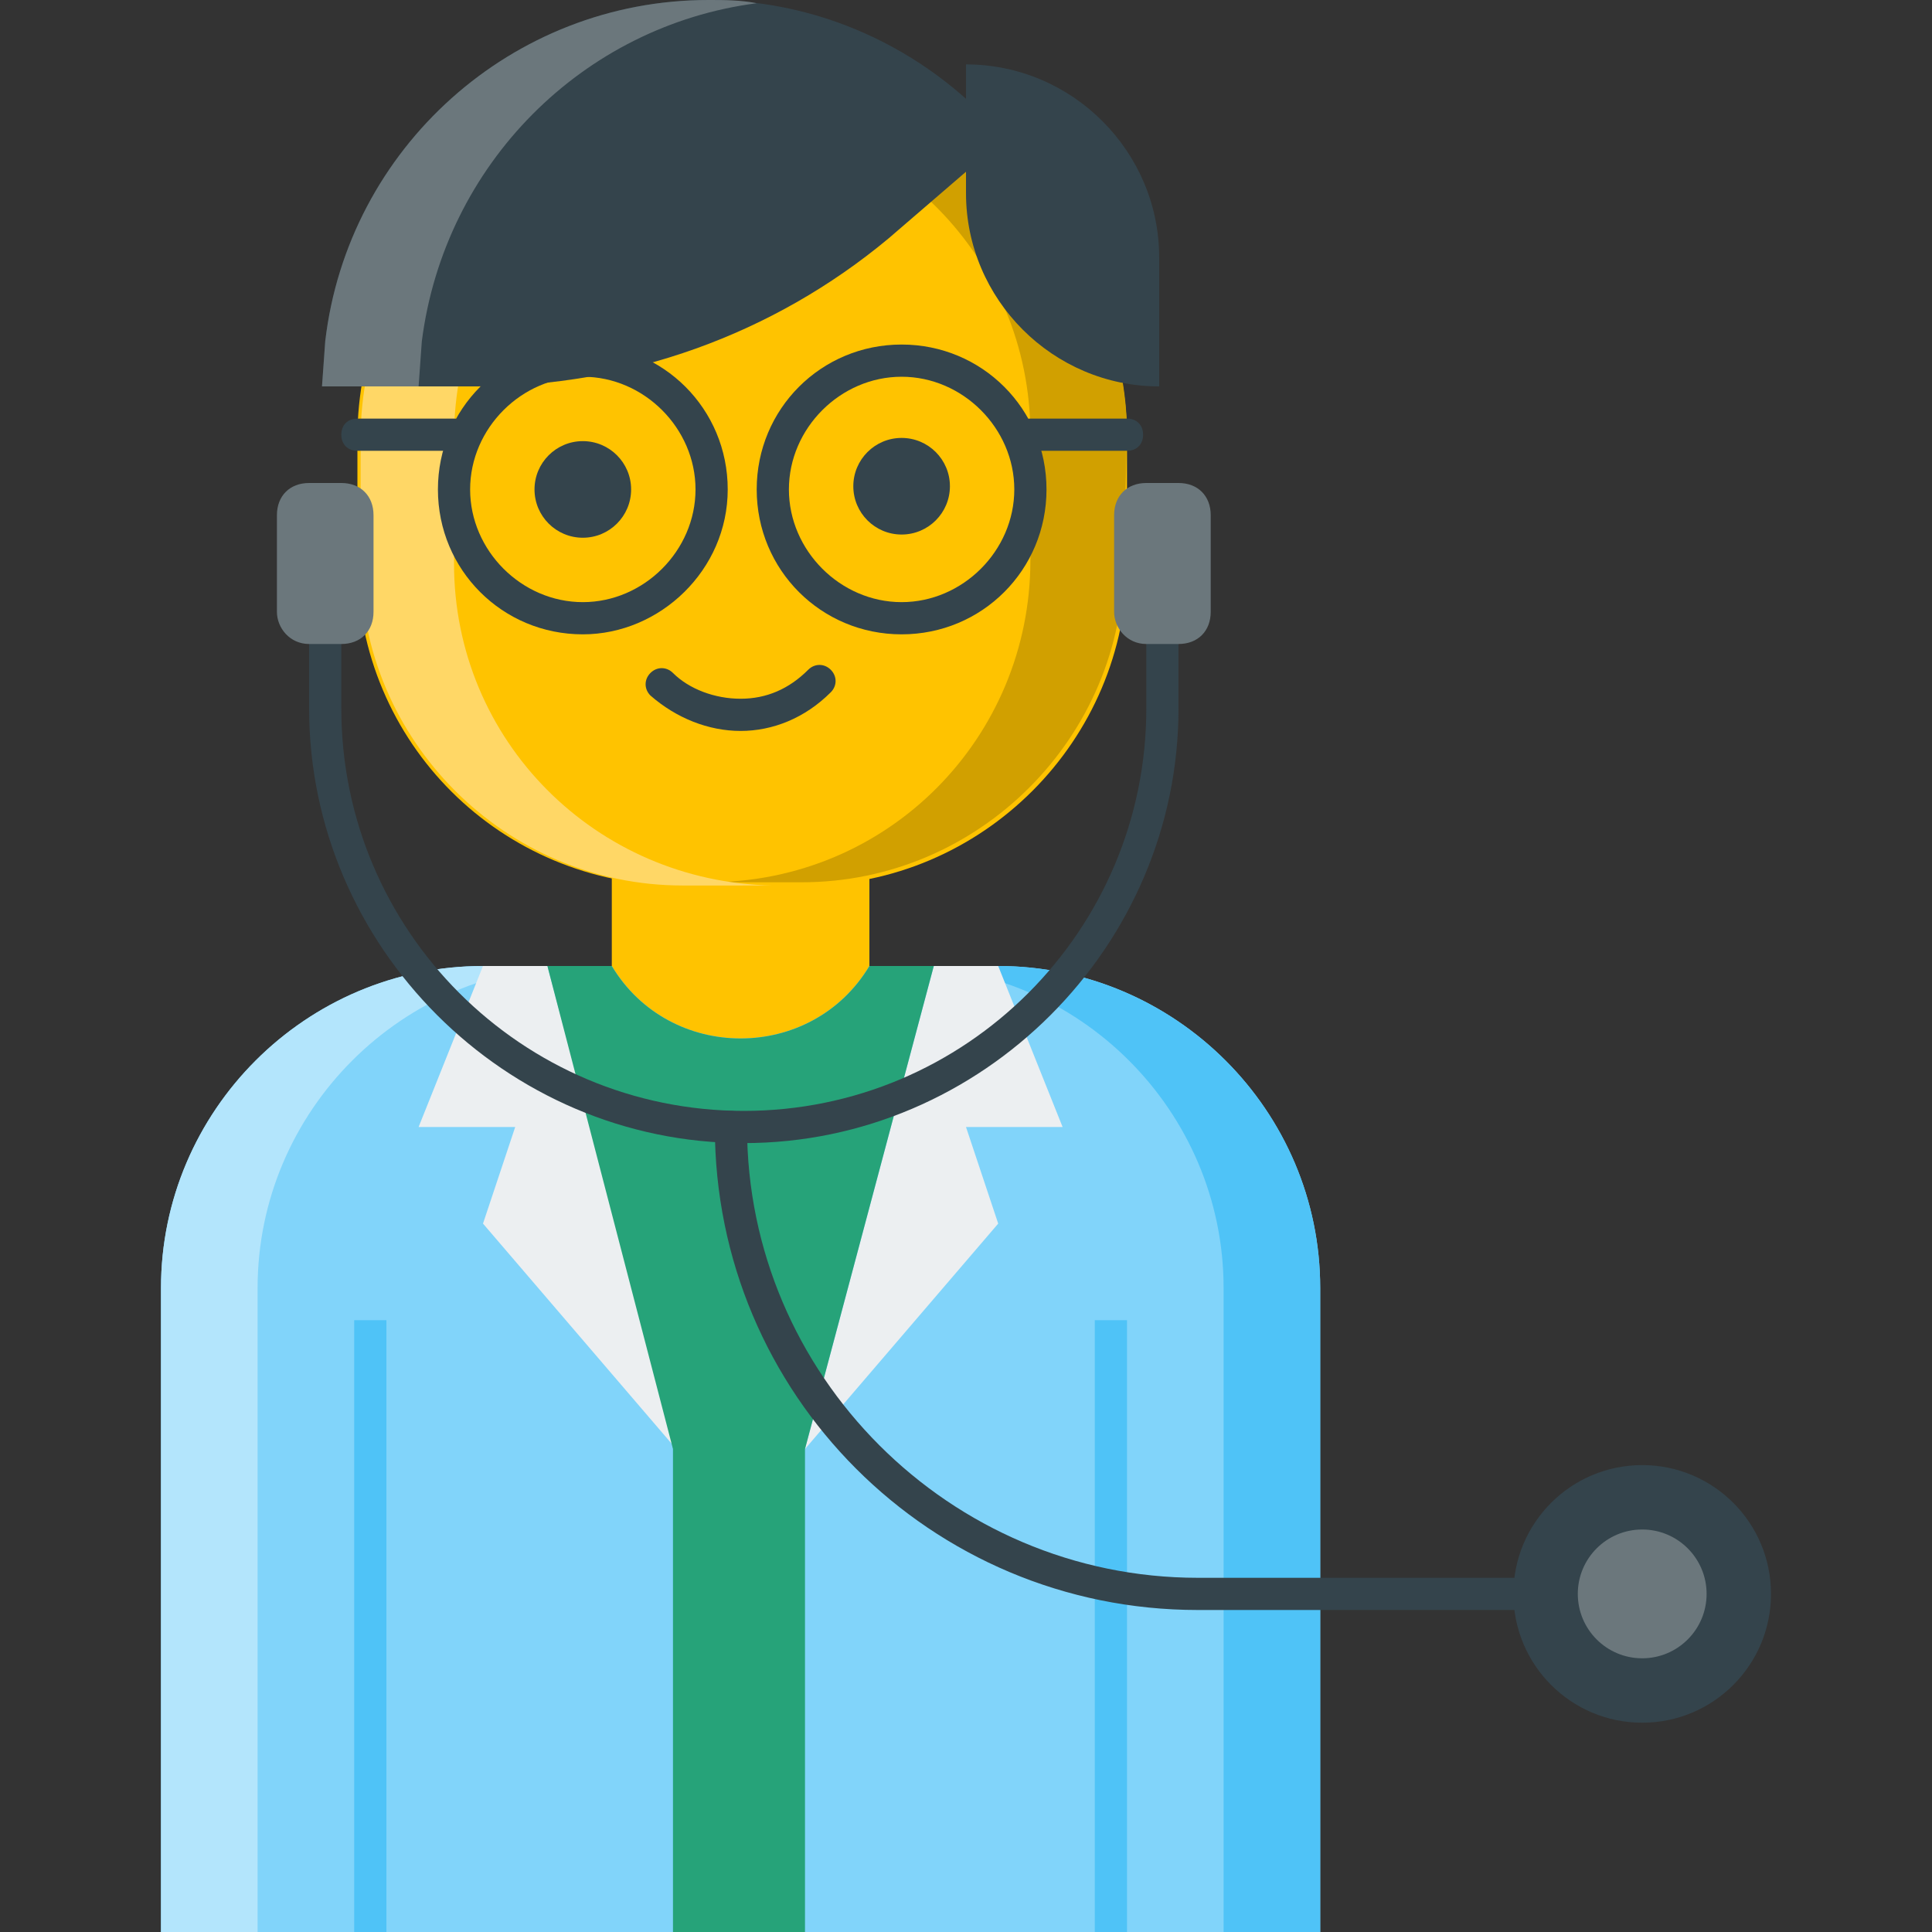<!-- icon666.com - MILLIONS OF FREE VECTOR ICONS --><svg version="1.1" id="Capa_1" xmlns="http://www.w3.org/2000/svg" xmlns:xlink="http://www.w3.org/1999/xlink" x="0px" y="0px" viewBox="0 0 480 480" style="enable-background:new 0 0 480 480;" xml:space="preserve"><rect x="0" y="0" width="480" height="480" fill="#333333" stroke="none"/><path style="fill:#81D4FA;" d="M328,480H40V320c0-44,36-80,80-80h128c44,0,80,36,80,80V480z"></path><path style="fill:#B3E5FC;" d="M144,240h-24c-44,0-80,36-80,80v160h24V320C64,276,100,240,144,240z"></path><g><path style="fill:#4FC3F7;" d="M224,240h24c44,0,80,36,80,80v160h-24V320C304,276,268,240,224,240z"></path><rect x="88" y="328" style="fill:#4FC3F7;" width="8" height="152"></rect><rect x="272" y="328" style="fill:#4FC3F7;" width="8" height="152"></rect></g><g><path style="fill:#FFC300;" d="M152,240L152,240v-40h64v40l0,0C201.6,264,166.4,264,152,240z"></path><path style="fill:#FFC300;" d="M200,220h-31.2c-44,0-80-35.2-80-80v-31.2c0-44,35.2-80,80-80H200c44,0,80,35.2,80,80V140 C280,184,244,220,200,220z"></path></g><path style="fill:#D1A000;" d="M280,108c0-44-36-80-80-80h-22.4c43.2,0.8,78.4,36,78.4,80v31.2c0,44-35.2,80-80,80h-9.6 c0.8,0,1.6,0,1.6,0h31.2c44,0,80-36,80-80L280,108z"></path><g><ellipse style="fill:#34444C;" cx="144.799" cy="121.598" rx="12" ry="12"></ellipse><ellipse style="fill:#34444C;" cx="224.004" cy="120.802" rx="12" ry="12"></ellipse><path style="fill:#34444C;" d="M184,181.6c-8,0-16-3.2-22.4-8.8c-1.6-1.6-1.6-4,0-5.6s4-1.6,5.6,0c4,4,10.4,6.4,16.8,6.4l0,0 c6.4,0,12-2.4,16.8-7.2c1.6-1.6,4-1.6,5.6,0s1.6,4,0,5.6C200,178.4,192,181.6,184,181.6z"></path></g><path style="fill:#FFD766;" d="M112.8,140v-31.2c0-44,35.2-80,80-80h9.6c-0.8,0-1.6,0-1.6,0h-31.2c-44,0-80,36-80,80V140 c0,44,36,80,80,80H192C148,219.2,112.8,184,112.8,140z"></path><g><path style="fill:#34444C;" d="M288,96L288,96V64c0-26.4-21.6-48-48-48l0,0v32C240,74.4,261.6,96,288,96z"></path><path style="fill:#34444C;" d="M249.6,34.4C232,13.6,205.6,0,176,0c-48.8,0-89.6,36.8-95.2,84.8L80,96h38.4 C156,96,192,83.2,220.8,59.2L249.6,34.4z"></path></g><path style="fill:#6B777C;" d="M188,0.8C184,0,180,0,176,0c-48.8,0-89.6,36.8-95.2,84.8L80,96h24l0.8-11.2 C110.4,40.8,144.8,6.4,188,0.8z"></path><g><polygon style="fill:#ECEFF1;" points="120,240 104,280 128,280 120,304 168,360 136,240 "></polygon><polygon style="fill:#ECEFF1;" points="248,240 264,280 240,280 248,304 200,360 232,240 "></polygon></g><path style="fill:#26A379;" d="M167.2,480V360L136,240h16l0,0c14.4,24,49.6,24,64,0l0,0h16l-32,120v120H167.2z"></path><g><path style="fill:#34444C;" d="M144.8,157.6c-20,0-36-16-36-36s16-36,36-36s36,16,36,36S164,157.6,144.8,157.6z M144.8,93.6 c-15.2,0-28,12.8-28,28s12.8,28,28,28s28-12.8,28-28S160,93.6,144.8,93.6z"></path><path style="fill:#34444C;" d="M224,157.6c-20,0-36-16-36-36s16-36,36-36s36,16,36,36S244,157.6,224,157.6z M224,93.6 c-15.2,0-28,12.8-28,28s12.8,28,28,28s28-12.8,28-28S239.2,93.6,224,93.6z"></path><path style="fill:#34444C;" d="M112.8,112h-24c-2.4,0-4-1.6-4-4s1.6-4,4-4h24c2.4,0,4,1.6,4,4S114.4,112,112.8,112z"></path><path style="fill:#34444C;" d="M280,112h-24c-2.4,0-4-1.6-4-4s1.6-4,4-4h24c2.4,0,4,1.6,4,4S282.4,112,280,112z"></path><path style="fill:#34444C;" d="M184.8,284c-59.2,0-108-48.8-108-108v-40c0-2.4,1.6-4,4-4s4,1.6,4,4v40c0,55.2,44.8,100,100,100 s100-44.8,100-100v-40c0-2.4,1.6-4,4-4s4,1.6,4,4v40C292.8,235.2,244,284,184.8,284z"></path></g><g><path style="fill:#6B777C;" d="M284.8,160h8c4.8,0,8-3.2,8-8v-24c0-4.8-3.2-8-8-8h-8c-4.8,0-8,3.2-8,8v24 C276.8,156,280,160,284.8,160z"></path><path style="fill:#6B777C;" d="M76.8,160h8c4.8,0,8-3.2,8-8v-24c0-4.8-3.2-8-8-8h-8c-4.8,0-8,3.2-8,8v24C68.8,156,72,160,76.8,160z "></path></g><g><path style="fill:#34444C;" d="M376,400h-78.4c-66.4,0-120-53.6-120-120c0-2.4,1.6-4,4-4s4,1.6,4,4c0,61.6,50.4,112,112,112H376 c2.4,0,4,1.6,4,4S378.4,400,376,400z"></path><circle style="fill:#34444C;" cx="408" cy="396" r="32"></circle></g><circle style="fill:#6B777C;" cx="408" cy="396" r="16"></circle></svg>